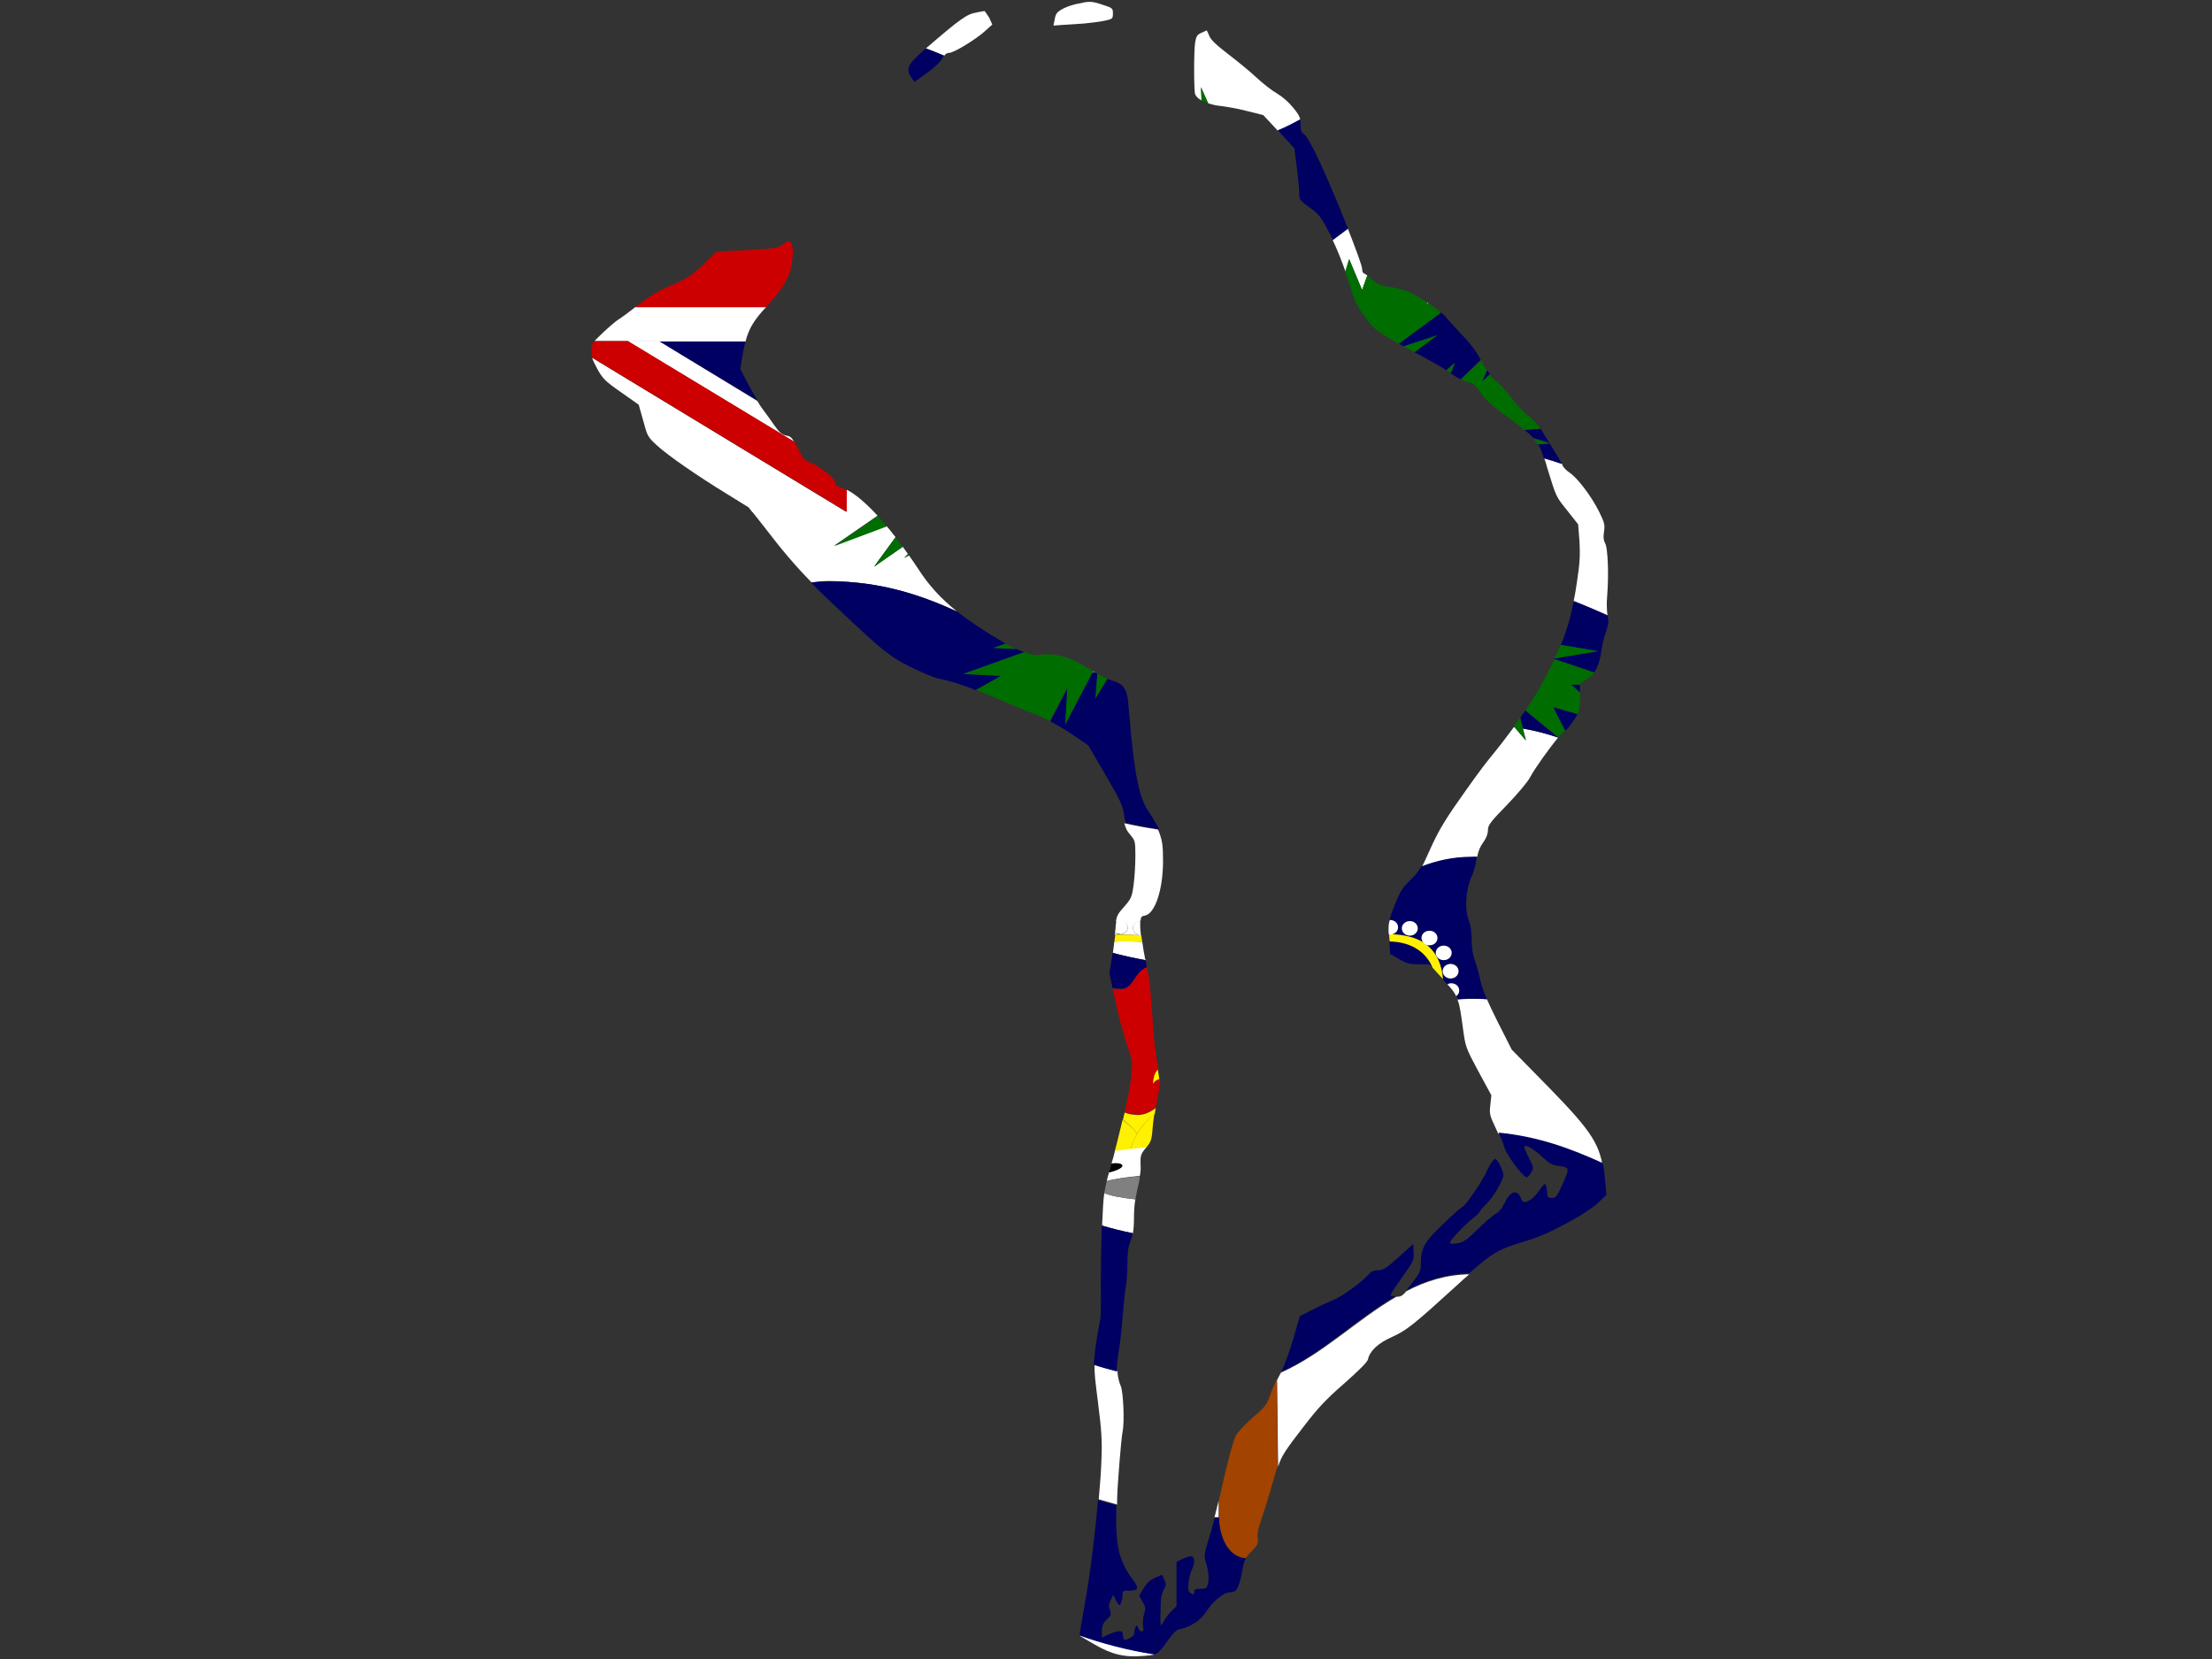 <?xml version="1.0" encoding="utf-8"?>
<!-- Generator: Adobe Illustrator 17.1.0, SVG Export Plug-In . SVG Version: 6.00 Build 0)  -->
<!DOCTYPE svg PUBLIC "-//W3C//DTD SVG 1.1//EN" "http://www.w3.org/Graphics/SVG/1.1/DTD/svg11.dtd">
<svg version="1.1" id="flag-icon-css-io" xmlns="http://www.w3.org/2000/svg" xmlns:xlink="http://www.w3.org/1999/xlink" x="0px"
	 y="0px" viewBox="0 0 640 480" enable-background="new 0 0 640 480" xml:space="preserve">
<rect x="0" y="0" width="640" height="480" fill="#333333" stroke="none"/>
<g>
	<path fill="#FFFFFF" d="M374.2,31.2c-1.4-1.7-3.1-3.2-4.8-4.2c-1.4-0.8-4.1-2.9-5.9-4.6c-1.8-1.7-5.5-4.7-8.1-6.7
		c-3.4-2.6-5.1-4.2-5.5-5.3c-0.4-0.9-0.7-1.6-0.8-1.6c0,0-0.7,0.3-1.5,0.7c-1.2,0.5-1.5,1-1.8,2.7c-0.4,2.3-0.4,14.1,0,15.1
		c0.3,0.7,1,1.3,1.9,1.8c-0.1-1.4-0.2-3.9-0.2-3.9l2.1,4.7c1,0.3,2,0.6,3.1,0.7c1.8,0.2,5.4,0.8,8,1.5l4.8,1.2l4.2,4.5
		c2.2-0.9,4.4-2,6.5-3.2C376,33.5,375.4,32.7,374.2,31.2z"/>
	<path fill="#FFFFFF" d="M312.4,473.3l4.3,2.5c5,2.9,8.7,3.8,14.2,3.3c1.5-0.1,2.5-0.2,3.3-0.5c-8.1-1.2-15.2-3.2-21.7-5.5
		L312.4,473.3z"/>
	<path fill="#FFFFFF" d="M394.1,83.9l1.5-4.2c-0.6-0.4-1-0.7-1.1-0.7c-0.2,0-0.4-0.6-0.4-1.3c0-0.7-1.8-5.6-4.1-11.5
		c-1.5,1.1-2.9,2.2-4.4,3.3c1.3,2.7,2.6,6,3.7,9.1l1.1-3.6L394.1,83.9z"/>
	<path fill="#FFFFFF" d="M323.7,425.7c0.4-5.4,0.9-10.6,1.1-11.5c0.6-2.8,0.2-11.3-0.5-13.1c-0.6-1.4-0.9-2.8-1-4.4
		c-2.3-0.6-4.5-1.2-6.6-1.9c-0.1,2.5,0.2,4.8,1,11.1c1,7.8,1.2,11.1,1,15.9c-0.1,3.5-0.4,7.6-0.8,12c1.7,0.5,3.5,1,5.3,1.5
		C323.2,432.6,323.4,429.4,323.7,425.7z"/>
	<path fill="#FFFFFF" d="M413.3,87.7c-0.1-0.1-0.2-0.1-0.2-0.2l-0.9,0.5L413.3,87.7z"/>
	<path fill="#FFFFFF" d="M328.1,352.2c0-1.8,0.1-3.5,0.4-5.2c-3.9-0.4-7.1-1-9-1.8c-0.3,2.1-0.4,4.5-0.6,8.8c0,0.2,0,0.4,0,0.6
		c2.8,0.8,5.8,1.6,8.9,2.2C328,355.5,328.1,354.1,328.1,352.2z"/>
	<path fill="#FFFFFF" d="M465.1,178c-0.2-1.1-0.3-3.6-0.1-5.5c0.5-6.1,0.2-13.6-0.5-15.1c-0.5-1-0.7-2-0.4-3.6
		c0.3-2,0.1-2.6-1.4-5.7c-2.3-4.6-6.2-9.7-8.5-11.3c-1.1-0.7-2.1-1.8-2.2-2.4c0-0.1,0-0.1-0.1-0.2c-1.7-0.6-3.3-1.1-5.1-1.6
		c0.3,0.8,0.6,1.7,0.9,2.9c2.7,8.7,2.4,8,5.9,12.4l3,3.8l0.4,5c0.2,4,0.1,6.2-0.7,11.4c-0.3,2.1-0.6,4-1,5.8
		C458.6,175.2,461.9,176.6,465.1,178C465.1,178.1,465.1,178,465.1,178z"/>
	<path fill="#FFFFFF" d="M322.6,269.9c0,0.2,0,0.3-0.1,0.5c0.4,0,0.9,0,1.3,0C323.4,270.3,323,270.2,322.6,269.9z"/>
	<path fill="#FFFFFF" d="M317.3,194.9c-0.3-0.2-0.7-0.4-1-0.6c0,0-0.1,0-0.1-0.1l-0.1,0.3C316.5,194.6,316.9,194.7,317.3,194.9z"/>
	<path fill="#FFFFFF" d="M319.6,6c2.3-0.5,2.4-0.6,2.4-2.1c0-1.5-0.1-1.6-2.9-2.5c-3.3-1.1-3.8-1.1-7.4-0.3
		c-2.8,0.6-5.1,1.7-5.9,2.7c-0.3,0.3-0.6,1.3-0.7,2.1l-0.3,1.5l2.7-0.2c1.4-0.1,4.3-0.3,6.2-0.4C315.6,6.6,318.3,6.3,319.6,6z"/>
	<path fill="#FFFFFF" d="M331.2,276.7c-0.3-1.3-0.5-2.8-0.7-4.2c-1.9-0.1-3.9-0.2-5.8-0.2c-0.8,0-1.6,0.1-2.3,0.2
		c-0.1,1.1-0.3,2.2-0.4,3.2c3,0.8,6.2,1.5,9.5,2.1C331.3,277.5,331.2,277.1,331.2,276.7z"/>
	<path fill="#FFFFFF" d="M284.8,3.2c-0.2,0-1.2,0.2-2.2,0.4c-2.9,0.5-4.6,1.7-14.7,10.4c1.8,0.6,3.5,1.3,5.3,2.1
		c0.4-0.5,0.8-0.8,1.4-0.8c1.4,0,7.9-4,10.5-6.4l2-1.8l-0.9-2C285.5,4.1,285,3.2,284.8,3.2z"/>
	<path fill="#FFFFFF" d="M427.4,247.9c0.3-1.6,0.8-2.9,1.7-4.1c1-1.4,1.4-2.6,1.4-3.6c0-1.4,0.6-2.3,5.6-7.4c3-3.1,6-6.7,6.6-7.9
		c1.3-2.5,5.7-8.6,8.1-11.5c-3.3-1.1-6.6-2-10.2-2.6l0.9,3.5l-3.3-3.9c-0.1,0-0.2,0-0.2,0c-2,2.7-4.2,5.6-7,9c-2,2.4-6,8-9,12.3
		c-4.3,6.1-6.1,9.3-8.3,14.2c-1,2.2-1.7,3.8-2.3,4.9c4.5-1.7,9.2-2.8,14.4-2.8C426.3,247.9,426.8,247.9,427.4,247.9z"/>
	<path fill="#FFFFFF" d="M443.2,309.6l-5.8-5.9l-4.1-8.1c-1.3-2.6-2.3-4.7-3.1-6.5c-1.5-0.1-3-0.1-4.5-0.1c-1.4,0-2.7,0.1-4,0.2
		c0.7,1.8,1,4.1,1.6,8.5c0.7,5.1,0.7,5.3,4.4,12.2l3.8,7l-0.3,2.8c-0.3,2.6-0.2,3,1.6,6.8c0.2,0.5,0.5,1,0.7,1.5
		c11.5,1.1,21,4.6,30.1,8.8C462.2,329.3,458.4,325,443.2,309.6z"/>
	<path fill="#FFFFFF" d="M352.6,438l0-3.9c-0.3,1.4-0.8,3.2-1.2,4.9c0.4,0,0.8,0,1.2,0C352.6,438.7,352.6,438.3,352.6,438z"/>
	<path fill="#FFFFFF" d="M277,177c-4.9-3.9-8.3-7.7-11.4-12.5c-0.9-1.3-1.7-2.6-2.6-3.8l-1.4,0.7l1.1-1.1c-0.5-0.7-1-1.4-1.5-2.1
		l-8.3,5.7l6.2-8.5c-0.9-1.1-1.7-2.2-2.6-3.2l-15.2,5.7l12.6-8.7c-3.4-3.7-6.5-6.3-8.9-7.5v6.3h0h-27.4l3.4,4.3
		c5.2,6.8,9,11.3,13.8,16.2c1.7-0.2,3.4-0.4,5.2-0.4C254.7,168.3,266.1,172,277,177z"/>
	<path fill="#FFFFFF" d="M377.3,412.6c4-5.2,6.3-7.7,11.6-12.3c4.5-4,6.7-6.2,6.9-7c0.5-2.4,2.9-4.7,7-6.5
		c4.2-1.9,6.3-3.6,18.6-14.8c1.4-1.3,2.6-2.4,3.7-3.3c-6.7,0.1-12.7,2-18.2,4.9c-1.2,1.4-1.7,1.6-2.9,1.6
		c-11.4,6.6-21.3,16.6-33.3,21.9c0,0,0,0.1-0.1,0.1c-0.3,0.5-0.7,1.3-1.1,2.1l0.3,25.1C370.7,421.2,372.3,419.1,377.3,412.6z"/>
	<path fill="#FFFFFF" d="M330.2,270.5C330.2,270.5,330.2,270.5,330.2,270.5C330.2,270.5,330.2,270.5,330.2,270.5
		C330.2,270.5,330.2,270.5,330.2,270.5z"/>
	<path fill="#FFFFFF" d="M326.3,268.3c0,1.1-0.9,1.9-2,2.1c0.1,0,0.2,0,0.3,0c1.7,0,3.4,0.1,5.2,0.2c-1.1-0.1-2-1-2-2.1
		c0-1.1,1-2,2.2-2.1c0.1-1.2,0.3-1.3,1.3-1.5c2.9-0.6,5.2-7.5,5.2-15.7c0-4.7-0.2-5.9-1.2-8.6c-0.1-0.2-0.2-0.4-0.3-0.6
		c-3.4-0.5-6.6-1.1-9.7-1.8c0.4,1.5,0.8,2.3,1.7,3.3c1.4,1.7,1.5,1.8,1.5,6.1c0,2.4-0.2,6.1-0.5,8.3c-0.5,3.7-0.7,4.1-2.8,6.5
		c-1.6,1.8-2.1,2.5-2.3,4.1c0.3-0.1,0.6-0.2,1-0.2C325.3,266.2,326.3,267.1,326.3,268.3z"/>
	<path fill="#000063" d="M266.1,15.6c-3.4,3-4,4.6-2.5,6.7l1,1.4l3.6-2.6c2.1-1.5,3.9-3.2,4.4-4.2c0.2-0.3,0.3-0.6,0.5-0.8
		c-1.7-0.7-3.5-1.4-5.3-2.1C267.3,14.6,266.7,15.1,266.1,15.6z"/>
	<polygon fill="#000063" points="457.1,200.4 457.1,198.1 454.5,198.1 	"/>
	<path fill="#000063" d="M438,210.1c0,0-0.1,0.1-0.1,0.1c0.1,0,0.2,0,0.2,0L438,210.1z"/>
	<path fill="#000063" d="M450.8,213.4C450.8,213.4,450.9,213.3,450.8,213.4l-9.5-7.8c-0.5,0.7-0.9,1.4-1.4,2.1l0.8,3.1
		C444.2,211.4,447.6,212.3,450.8,213.4z"/>
	<path fill="#000063" d="M358.3,458.9c0.4-0.9,0.9-3.1,1.2-4.8c0.3-1.6,0.5-2.5,1-3.3c-3.9-0.1-7.5-4-7.8-11.8c-0.4,0-0.8,0-1.2,0
		c-0.5,1.7-0.9,3.5-1.4,5c-1.8,5.9-1.8,6.1-1.1,8.4c0.7,2.4,0.9,4.5,0.4,6.2c-0.2,0.9-0.6,1.1-2.1,1.1c-1.5,0-1.8,0.1-1.8,0.9
		c0,0.8-0.1,0.9-0.9,0.4c-0.8-0.5-0.9-0.9-0.7-3.2c0.2-1.4,0.6-3,0.9-3.6c0.4-0.6,0.7-1.7,0.7-2.5c0-1.7-0.9-1.8-3.5-0.6l-1.6,0.8
		v6.4v6.4l-1.4,1.4c-0.8,0.7-1.8,2.1-2.3,3c-1,1.9-1,1.8-0.9-4c0-2.7,0.3-4.1,0.9-5.1c0.7-1.3,0.8-1.6,0.2-2.9l-0.7-1.5l-2,0.9
		c-1.4,0.6-2.3,1.4-3.3,3l-1.3,2.2l1,1.8c0.9,1.5,0.9,2,0.4,3.5c-0.3,1-0.4,2.5-0.3,3.4c0.2,1.2,0.2,1.6-0.4,1.6c-0.4,0-0.8-0.5-1-1
		c-0.3-0.8-0.4-0.9-0.7-0.4c-0.2,0.4-0.4,1.1-0.4,1.7c0,0.7-0.5,1.3-1.4,1.7c-1.5,0.8-1.9,0.6-1.9-1c0-1.4-1.3-1.4-4.1-0.1l-2,0.9
		v-1.9c0-1.5,0.3-2.2,1.4-3.3c1.3-1.2,1.4-1.5,0.9-2.8c-0.4-1.1-0.3-1.7,0.3-2.9l0.7-1.5l0.7,1.5c0.4,0.8,0.9,1.5,1.1,1.5
		c0.4,0,0.9-1.7,0.9-3.2c0-0.9,0.2-1,2.1-1c2.5,0,2.7-0.7,1-3c-4.1-5.4-5.3-9.8-4.9-21.7c-1.8-0.5-3.6-0.9-5.3-1.5
		c-0.8,9.1-2,19.3-3.4,27.5l-2,11.7c6.5,2.3,13.6,4.2,21.7,5.5c1.3-0.5,2.2-1.6,4-4.2c1.6-2.2,2.4-3,3.6-3.2c2.9-0.6,5.9-2.6,7.4-5
		c1.9-3,5.1-5.6,6.9-5.6C357.4,460.6,357.7,460.3,358.3,458.9z"/>
	<path fill="#000063" d="M463.3,188.5c0.2-1.7,0.8-4.3,1.4-5.8c0.7-2.1,0.8-3,0.4-4.6c-3.2-1.5-6.5-2.9-9.8-4.2
		c-0.9,4.8-2,8.6-3.7,12.7l10.8,1.8l-12.6,2.1c0,0.1-0.1,0.1-0.1,0.2l11.5,3.9C462.2,193.2,462.9,191.2,463.3,188.5z"/>
	<path fill="#000063" d="M452.8,211.5c0.7-0.6,1.6-1.7,2.4-2.9c0.6-0.8,0.9-1.5,1.2-2l-7.1-2L452.8,211.5z"/>
	<path fill="#000063" d="M331.8,279.9c-0.1-0.7-0.2-1.4-0.4-2.1c-3.3-0.6-6.5-1.3-9.5-2.1c0,0.3-0.1,0.5-0.1,0.8l-0.8,5.1l0.9,4.3
		c0.7,0.1,1.4,0.2,2.2,0.2C327.9,286.4,327.9,281.4,331.8,279.9z"/>
	<path fill="#000063" d="M431.1,108.3c-0.3-0.4-0.5-0.8-0.8-1.2l-1.4,3.2L431.1,108.3z"/>
	<path fill="#000063" d="M430.2,289.1c-0.9-2.1-1.5-3.7-1.8-5.1c-0.4-2-1.2-4.7-1.7-6.2c-0.6-1.6-0.9-3.8-0.9-6
		c0-2.2-0.3-4.2-0.9-5.7c-1.2-3.1-0.8-8.7,0.8-12.3c0.7-1.4,1.3-3.8,1.5-5.3c0-0.2,0.1-0.4,0.1-0.6c-0.6,0-1.1,0-1.7,0
		c-5.2,0-10,1.1-14.4,2.8c-1,1.7-1.8,2.7-3.2,4c-2.4,2.3-2.9,3.2-4.6,7.5c-0.7,1.8-1.1,2.9-1.4,3.9c0,0,0.1,0,0.1,0
		c1.3,0,2.3,0.9,2.3,2.1c0,1.1-0.9,2-2.1,2.1c3.9,0.1,6.9,0.9,9.3,2.3c-0.3-0.3-0.4-0.8-0.4-1.2c0-1.2,1-2.1,2.3-2.1
		s2.3,0.9,2.3,2.1s-1,2.1-2.3,2.1c-0.3,0-0.5,0-0.8-0.1c3,2.3,4.5,5.8,4.7,9.9l0.1,0.1c0.5,0.5,0.9,1,1.3,1.4
		c0.3-0.2,0.7-0.3,1.1-0.3c1.3,0,2.3,0.9,2.3,2.1c0,0.6-0.3,1.2-0.8,1.6c0.1,0.3,0.3,0.6,0.4,0.9c1.3-0.1,2.6-0.2,4-0.2
		C427.3,288.9,428.8,289,430.2,289.1z M407.9,270.7c-1.3,0-2.3-0.9-2.3-2.1s1-2.1,2.3-2.1s2.3,0.9,2.3,2.1S409.1,270.7,407.9,270.7z
		 M415.5,275.7c0-1.2,1-2.1,2.3-2.1s2.3,0.9,2.3,2.1s-1,2.1-2.3,2.1S415.5,276.8,415.5,275.7z M419.7,283.1c-1.3,0-2.3-0.9-2.3-2.1
		c0-1.2,1-2.1,2.3-2.1s2.3,0.9,2.3,2.1C422,282.2,421,283.1,419.7,283.1z"/>
	<path fill="#000063" d="M381.3,45.7c-1.8-3.9-3.4-6.5-4-6.9c-0.8-0.4-1-1-1-2.8c0-0.6,0-1.1-0.1-1.5c-2.1,1.2-4.3,2.3-6.5,3.2
		l0.3,0.3l4.5,4.9l0.7,5.5c0.4,3,0.7,6.4,0.7,7.5c0,1.8,0.1,2.1,3.1,4.2c2.9,2.2,3.2,2.5,6.1,8.2c0.2,0.4,0.4,0.7,0.5,1.1
		c1.5-1.1,2.9-2.2,4.4-3.3C387.2,59,383.5,50.3,381.3,45.7z"/>
	<path fill="#000063" d="M423.3,97.2c-2.1-2.2-4.3-4.6-5-5.5c-0.3-0.4-0.8-0.8-1.4-1.3l-12.2,9c0.5,0.3,0.9,0.5,1.4,0.8l9.7-3.2
		l-6.6,4.9c1.4,0.7,2.7,1.4,3.5,1.9c1.7,0.8,4,2.2,5.7,3.3l2.4-2.1l-1.2,2.9c0,0,0,0,0,0c1,0.7,2,1.4,3,1.8l5.8-5.6
		C427.3,101.9,425.6,99.6,423.3,97.2z"/>
	<path fill="#000063" d="M449.8,130.6c-0.4-0.6-0.9-1.4-1.4-2.3l-3.4,0.2c0.6,0.9,1,2,1.7,4.1c1.7,0.5,3.4,1,5.1,1.6
		C451.5,133.5,450.7,131.9,449.8,130.6z"/>
	<path fill="#000063" d="M323.6,391.5c0.4-2,0.9-6.7,1.2-10.4c0.3-3.7,0.7-7.8,1-9.1c0.2-1.3,0.4-4.2,0.4-6.4c0-3,0.2-4.8,0.9-6.6
		c0.3-0.7,0.5-1.4,0.6-2.2c-3.1-0.6-6.1-1.4-8.9-2.2c-0.2,5-0.3,12.8-0.3,17.6c0.1,5.5,0,9.8-0.4,10.8c-0.2,0.9-0.8,4.3-1.2,7.4
		c-0.2,1.9-0.4,3.3-0.4,4.5c2.1,0.7,4.3,1.3,6.6,1.9C323.1,395.2,323.3,393.5,323.6,391.5z"/>
	<path fill="#000063" d="M446.4,125.1c-0.2-0.3-0.4-0.7-0.7-1.1l-4.7,0.3c0.7,0.6,1.4,1.2,1.8,1.6c0.3,0.3,0.6,0.6,0.8,0.8l4.7,1.4
		C447.6,127.1,446.9,126,446.4,125.1z"/>
	<path fill="#000063" d="M403.8,375c-2.1,0-2.2,0.5,2.1-5.8c3.1-4.3,3.2-4.6,3.1-6.9l-0.1-2.4l-4.2,3.8c-3.6,3.2-4.4,3.8-5.9,3.8
		c-1.1,0-2,0.3-2.6,1c-2.2,2.5-8,6.7-10.6,7.7c-1.6,0.7-4.4,1.9-6.2,2.9l-3.3,1.7l-2,6.8c-1.1,3.8-2.6,7.8-3.4,9.3
		C382.5,391.6,392.4,381.6,403.8,375C403.8,375,403.8,375,403.8,375z"/>
	<path fill="#000063" d="M402,272.4l0.2,3.6l2.6,1.5c2.2,1.3,3,1.5,5.7,1.5h3.1l0.9,1C412.7,275.8,408.6,272.5,402,272.4z"/>
	<path fill="#000063" d="M440.4,359.4c4.7-1.4,7.3-2.5,12.9-5.5c4.2-2.2,7.9-4.7,9.2-6l2.3-2.2l-0.3-3.3c-0.2-2.2-0.4-4.1-0.8-5.9
		c-9.2-4.2-18.7-7.7-30.1-8.8c0.8,1.8,1.5,3.6,1.7,4.4c0.4,1.8,5.1,8.1,6.3,8.5c0.3,0.1,0.9-0.5,1.4-1.3c0.8-1.4,0.8-1.4-0.7-4.4
		c-0.8-1.6-1.4-3.1-1.3-3.2c0.5-0.6,2.9,0.8,5.2,3c2,1.9,2.9,2.4,4.6,2.6c3.4,0.5,3.4,0.5,1.4,5.1c-1.7,3.8-2,4.2-3.2,4.2
		c-1.2,0-1.3-0.1-1.4-2c-0.1-1.1-0.3-2-0.6-2s-1.1,1-1.9,2.2c-1.3,1.8-2.9,3-4.2,3c-0.2,0-0.7-0.6-1-1.4c-1-2.4-3-1.7-4.6,1.7
		c-0.7,1.5-1.6,2.6-2.6,3.1c-0.8,0.5-3.2,2.5-5.2,4.5c-3.1,3-4,3.7-5.7,4c-1.1,0.2-2.2,0.2-2.3,0c-0.4-0.4,4-5.1,6.5-7.1
		c1.2-0.9,2.2-1.9,2.2-2.1c0-0.2,0.8-1.2,1.9-2.2c1-1,2.6-3.2,3.5-4.9c1.5-2.9,1.6-3.3,1.1-4.7c-0.3-0.9-0.9-2.1-1.3-2.6
		c-0.7-1-0.8-1-1.5-0.2c-0.4,0.4-1.4,2.1-2.1,3.7c-1.4,2.9-6,9.5-6.6,9.5c-0.2,0-2.7,2.2-5.5,4.9c-5.7,5.4-6.6,7.2-6.6,11.6
		c0,2.1-0.3,2.7-2.7,5.8c-0.6,0.8-1.1,1.4-1.5,1.9c5.5-2.8,11.5-4.7,18.2-4.9C431.9,362.3,434.1,361.3,440.4,359.4z"/>
	<path fill="#000063" d="M332.2,234.6c-2.4-3.6-3.6-9.1-4.8-20.7c-0.4-4.4-0.9-9.3-1-10.9c-0.4-3.7-1.5-5.3-4.7-6.1
		c-0.4-0.1-0.8-0.3-1.4-0.5L317,202l0.5-7.1c0,0-0.1-0.1-0.1-0.1c-0.4-0.1-0.8-0.3-1.2-0.4l-7.9,15.1l0.7-10.5l-5.1,9.7
		c2.3,1.3,4.8,2.7,6.8,4.1l4.2,2.9l4.9,8.4c4.4,7.6,5,8.7,5.5,12c0.1,0.8,0.2,1.4,0.4,2c3.1,0.7,6.3,1.3,9.7,1.8
		C334.4,238.2,333.2,236,332.2,234.6z"/>
	<path fill="#000063" d="M278.7,195l17.6-6.3c-0.8-0.3-1.6-0.6-2.4-1l-6.5-0.3l3.5-1.2c-0.2-0.1-0.3-0.2-0.5-0.3
		c-5.6-3.3-10-6.2-13.5-9c-10.9-4.9-22.2-8.7-37-8.7c-1.8,0-3.5,0.1-5.2,0.4c2.1,2.2,4.5,4.5,7.3,7.1c13.6,12.8,15.3,14.2,21.5,17.3
		c3,1.5,6.6,3,8,3.3c3.3,0.7,6.9,1.8,10.9,3.4l7.3-4.1L278.7,195z"/>
	<path fill="#000063" d="M401.9,270.3C401.9,270.3,401.9,270.3,401.9,270.3C401.9,270.3,401.9,270.3,401.9,270.3
		C401.9,270.3,401.9,270.3,401.9,270.3z"/>
	<path fill="#000063" d="M299.9,206.8c0.1,0,0.1,0.1,0.2,0.1l0-0.3L299.9,206.8z"/>
	<path fill="#000063" d="M190.8,98.8l28.4,17.1c-0.7-1.2-1.6-2.6-2.3-4l-2.7-5.1l0.6-3.7c0.3-1.6,0.5-3.1,0.9-4.3H190.8z"/>
	<rect x="245" y="141.8" fill="#FFFFFF" width="0" height="6.3"/>
	<path fill="#FFFFFF" d="M171.3,103.5c0.3,0.9,0.8,1.9,1.5,3.2c1.6,2.9,2.3,3.6,6.9,6.8l5.1,3.6l1.3,4.6c1.2,4.5,1.3,4.7,4,7.2
		c3.3,3,11.7,8.8,20.2,14l6.3,3.9l1.1,1.4H245L171.3,103.5z"/>
	<path fill="#FFFFFF" d="M190.8,98.8h-9.1l48.1,29.1c-0.8-1.4-1.2-1.7-2.4-1.9c-1.3-0.3-2-1-3.4-3c-1-1.4-2.4-3.4-3.1-4.3
		c-0.4-0.5-1.1-1.5-1.8-2.7L190.8,98.8z"/>
	<path fill="#FFFFFF" d="M181.7,98.8h9.1h24.9c1-3.9,2.6-6.3,5.8-9.8c0.1-0.1,0.1-0.1,0.2-0.2h-37.8c-2.2,1.7-4.2,3.2-4.9,3.6
		c-0.7,0.4-2.8,2.2-4.6,3.9c-1.1,1.1-1.9,1.8-2.4,2.4h9.7L181.7,98.8z"/>
	<path fill="#CC0000" d="M245,148.1v-6.3c-0.4-0.2-0.8-0.4-1.1-0.5c-1.6-0.5-2.2-1-2.2-1.6c0-1.2-4.4-4.7-7.1-5.8
		c-1.9-0.7-2.2-1.1-3.7-4.2c-0.4-0.8-0.7-1.4-0.9-1.8l-48.1-29.1l-0.2-0.1h-9.7c-0.9,1-0.9,1.6-0.9,2.8c0,0.6,0.1,1.3,0.3,2
		L245,148.1z"/>
	<path fill="#CC0000" d="M228.9,77.4c1.1-5.9,0.3-9-2-7c-1.5,1.4-2.4,1.5-11.5,2l-8.1,0.4l-3.6,3.5c-3.7,3.6-4.9,4.3-10.9,6.9
		c-2.4,1-5.2,2.7-8.1,5c-0.3,0.2-0.6,0.5-0.9,0.7h37.8C226,84.2,228.3,80.4,228.9,77.4z"/>
	<path fill="#A24300" d="M352.7,439c0.3,7.8,4,11.7,7.8,11.8c0.4-0.6,0.8-1.2,1.6-1.9c1.8-1.9,2-2.3,1.8-3.8c-0.2-1.3,0.1-3,1.4-6.5
		c0.9-2.7,2.3-7.3,3.1-10.2c0.5-1.7,0.8-3,1.3-4.2l-0.3-25.1c-0.6,1.3-1.3,2.8-1.7,4c-1.2,3.4-1.4,3.7-5.2,7
		c-2.2,1.9-4.3,4.2-4.9,5.2c-0.9,1.8-2.9,9.4-4.7,17.8c-0.1,0.3-0.2,0.7-0.2,1.1l0,3.9C352.6,438.3,352.6,438.7,352.7,439z"/>
	<path fill="#006D00" d="M418.6,107.1c0.5,0.3,0.9,0.6,1.2,0.8l1.2-2.9L418.6,107.1z"/>
	<path fill="#006D00" d="M442.2,120.3c-1.5-1.2-3.6-3.4-4.8-5.1c-1.2-1.6-3.1-3.7-4.3-4.7c-0.7-0.6-1.4-1.3-2.1-2.2l-2.2,2.1
		l1.4-3.2c-0.4-0.6-0.8-1.3-1.2-2.2c-0.1-0.3-0.3-0.5-0.4-0.8l-5.8,5.6c0.7,0.4,1.4,0.7,1.8,0.7c1.5,0.3,2.2,0.8,4.1,3.5
		c1.7,2.2,3.6,4,6.9,6.2c1.7,1.2,3.8,2.8,5.4,4.2l4.7-0.3C444.8,122.7,443.4,121.3,442.2,120.3z"/>
	<path fill="#006D00" d="M448.3,128.3l-4.7-1.4c0.6,0.6,1,1.1,1.4,1.7L448.3,128.3C448.4,128.3,448.4,128.3,448.3,128.3z"/>
	<path fill="#006D00" d="M441.5,214.2l-0.9-3.5l-0.8-3.1c-0.6,0.8-1.2,1.7-1.8,2.5l0.1,0.2L441.5,214.2z"/>
	<path fill="#006D00" d="M452.4,211.8c0.1-0.1,0.3-0.2,0.5-0.3l-3.5-6.9l7.1,2c0.5-1.2,0.6-2.2,0.7-4.9l0-1.3l-2.6-2.3l2.7,0l0-0.5
		l1.9-1.1c0.8-0.5,1.5-1.1,2.1-1.9l-11.5-3.9c-0.4,0.9-0.9,1.8-1.4,2.8c-2.1,4.3-4.2,7.9-7,12l9.5,7.8
		C451.6,212.5,452.1,211.9,452.4,211.8z"/>
	<path fill="#006D00" d="M451.5,186.6c-0.5,1.3-1.1,2.6-1.8,3.9l12.6-2.1L451.5,186.6z"/>
	<path fill="#006D00" d="M308.2,209.6l7.9-15.1l0.1-0.3c-5.9-4-11-5.5-15.5-4.7c-0.9,0.2-2.5-0.1-4.4-0.8l-17.6,6.3l11,0.5l-7.3,4.1
		c1.9,0.7,3.9,1.5,6,2.5c3.7,1.6,7.5,3.2,8.6,3.6c0.8,0.3,1.8,0.7,2.8,1.1l0.2-0.3l0,0.3c1.2,0.5,2.4,1.2,3.7,1.8l5.1-9.7
		L308.2,209.6z"/>
	<path fill="#006D00" d="M294,187.8c-1-0.4-2-1-3-1.5l-3.5,1.2L294,187.8z"/>
	<path fill="#006D00" d="M320.4,196.4c-0.9-0.4-2-0.9-2.9-1.5L317,202L320.4,196.4z"/>
	<path fill="#006D00" d="M406.2,100.2c1,0.6,2.1,1.2,3.1,1.7l6.6-4.9L406.2,100.2z"/>
	<path fill="#006D00" d="M413.3,87.7l-1.1,0.4l0.9-0.5c-2.6-1.7-5.5-3.3-7-3.7c-1.4-0.4-3.5-0.9-4.8-1c-1.8-0.2-2.8-0.7-4.4-2.1
		c-0.5-0.4-0.9-0.8-1.3-1.1l-1.5,4.2l-3.8-8.9l-1.1,3.6c0.3,0.9,0.6,1.7,0.9,2.6c1.8,5.9,2.4,7.2,4.8,10.4c2.5,3.5,3,3.9,8.3,7
		c0.5,0.3,1,0.6,1.5,0.9l12.2-9C416,89.6,414.7,88.7,413.3,87.7z"/>
	<path fill="#006D00" d="M347.6,29.1c0.6,0.3,1.2,0.6,1.9,0.8l-2.1-4.7C347.5,25.2,347.6,27.6,347.6,29.1z"/>
	<path fill="#006D00" d="M256.6,152.3c-0.9-1.1-1.8-2.1-2.6-3l-12.6,8.7L256.6,152.3z"/>
	<path fill="#006D00" d="M263,160.7c-0.1-0.1-0.2-0.3-0.3-0.4l-1.1,1.1L263,160.7z"/>
	<path fill="#006D00" d="M261.2,158.2c-0.7-0.9-1.4-1.9-2.1-2.7l-6.2,8.5L261.2,158.2z"/>
	<path fill="#CC0000" d="M334.4,320.5c0.2-1.5,0.5-2.8,0.7-3.9c0.4-2.1,0.6-3.2,0.5-4.5c-1.4,0.4-1.8,1.4-1.8,1.4s0-2.9,1.4-4.2
		c-0.1-0.4-0.2-0.9-0.3-1.4c-0.5-2.7-1.1-7.6-1.3-10.9c-0.4-7.3-0.8-12-1.7-17.2c-3.8,1.5-3.9,6.5-7.7,6.4c-0.8,0-1.5-0.1-2.2-0.2
		l0.6,3c0.8,4,2.3,9.7,3.3,12.7c1.8,5.2,1.8,5.5,1.4,9.7c-0.2,2.2-0.9,5.8-1.9,10.4c1.2,0.4,2.5,0.7,3.8,0.7
		C330.9,322.5,332.7,321.7,334.4,320.5z"/>
	<path fill="#FFF100" d="M412.8,273.4c-0.4-0.1-0.8-0.4-1.1-0.8c-2.3-1.4-5.4-2.2-9.3-2.3c0,0-0.1,0-0.1,0c-0.1,0-0.2,0-0.3,0
		c0,0,0,0-0.1,0c0,0.4,0.1,0.8,0.1,1.3l0.1,0.8c6.6,0.1,10.7,3.4,12.4,7.6l3,3.3C417.2,279.2,415.7,275.7,412.8,273.4z"/>
	<path fill="#FFFFFF" d="M422.2,286.6c0-1.2-1-2.1-2.3-2.1c-0.4,0-0.8,0.1-1.1,0.3c1.2,1.3,2,2.3,2.5,3.4
		C421.8,287.9,422.2,287.3,422.2,286.6z"/>
	<ellipse fill="#FFFFFF" cx="419.7" cy="281" rx="2.3" ry="2.1"/>
	<ellipse fill="#FFFFFF" cx="417.7" cy="275.7" rx="2.3" ry="2.1"/>
	<path fill="#FFFFFF" d="M412.8,273.4c0.2,0.1,0.5,0.1,0.8,0.1c1.3,0,2.3-0.9,2.3-2.1s-1-2.1-2.3-2.1s-2.3,0.9-2.3,2.1
		c0,0.4,0.2,0.9,0.4,1.2C411.9,273,412.3,273.3,412.8,273.4z"/>
	<ellipse fill="#FFFFFF" cx="407.9" cy="268.6" rx="2.3" ry="2.1"/>
	<path fill="#FFFFFF" d="M402.3,270.4c0,0,0.1,0,0.1,0c1.2-0.1,2.1-1,2.1-2.1c0-1.2-1-2.1-2.3-2.1c0,0-0.1,0-0.1,0
		c-0.4,1.3-0.4,2.3-0.3,4.1c0,0,0,0,0.1,0C402.1,270.3,402.2,270.4,402.3,270.4z"/>
	<path fill="#FFFFFF" d="M324.3,270.3c1.1-0.1,2-1,2-2.1c0-1.2-1-2.1-2.3-2.1c-0.4,0-0.7,0.1-1,0.2c-0.1,0.5-0.1,1-0.2,1.7
		c0,0.5-0.1,1.1-0.2,1.8c0.4,0.3,0.8,0.4,1.3,0.4C324,270.3,324.1,270.3,324.3,270.3z"/>
	<path fill="#FFFFFF" d="M327.8,268.5c0,1.1,0.9,1.9,2,2.1c0.1,0,0.2,0,0.3,0c0,0,0,0,0,0c-0.1-1-0.2-1.9-0.2-2.5c0-0.7,0-1.2,0-1.7
		C328.8,266.4,327.8,267.3,327.8,268.5z"/>
	<path fill="#FFF100" d="M330.5,272.6c-0.1-0.7-0.2-1.4-0.3-2c0,0,0,0,0,0c-0.1,0-0.2,0-0.3,0c-1.8-0.1-3.5-0.2-5.2-0.2
		c-0.1,0-0.2,0-0.3,0c-0.1,0-0.2,0-0.4,0c-0.5,0-0.9,0-1.3,0c-0.1,0.7-0.2,1.4-0.3,2.2c0.7-0.1,1.5-0.2,2.3-0.2
		C326.6,272.4,328.5,272.5,330.5,272.6z"/>
	<path fill="#FFF100" d="M333.6,313.6c0,0,0.4-1,1.8-1.4c-0.1-0.7-0.2-1.6-0.4-2.7C333.6,310.7,333.6,313.6,333.6,313.6z"/>
	<path fill="#FFF100" d="M329,328c1.4-2.3,3.3-4.2,5.1-5.7c0.1-0.6,0.2-1.2,0.3-1.7c-1.6,1.2-3.4,2-5.2,2c-1.4,0-2.7-0.3-3.8-0.7
		c-0.2,0.7-0.3,1.4-0.5,2.1C326.3,325,327.8,326.4,329,328z"/>
	<path fill="#FFF100" d="M329,328c-1.2-1.6-2.7-2.9-4.2-4c-0.7,2.8-1.4,5.9-2.3,9.2c1.4-0.2,2.9-0.4,4.6-0.6
		C327.5,330.9,328.2,329.4,329,328z"/>
	<path fill="#FFF100" d="M329,328c-0.9,1.4-1.5,2.9-1.9,4.6c1.4-0.2,2.9-0.3,4.4-0.4c1.7-2.1,1.7-2.2,2.1-7c0.1-0.9,0.2-1.8,0.4-2.9
		C332.3,323.8,330.4,325.7,329,328z"/>
	<path fill="#FFFFFF" d="M330,337.1c-0.1-2.7,0.1-3.2,1.3-4.7c0.1-0.1,0.2-0.3,0.3-0.4c-1.6,0.1-3.1,0.3-4.4,0.4
		c-1.7,0.2-3.2,0.4-4.6,0.6c-0.3,1.2-0.6,2.4-1,3.6c1.6-0.2,2.9,0,3.1,0.5c0.3,0.6-1.4,1.5-3.8,2.1c-0.3,0.9-0.5,1.7-0.7,2.5
		c2.2-0.6,5.6-1.1,9.6-1.5C330,339.1,330.1,338,330,337.1z"/>
	<path fill="#808080" d="M329.1,344c0.3-1.1,0.6-2.4,0.7-3.7c-4,0.4-7.5,0.8-9.6,1.5c-0.3,1.2-0.5,2.3-0.7,3.4
		c1.9,0.8,5.1,1.4,9,1.8C328.7,345.9,328.9,344.9,329.1,344z"/>
	<path d="M324.7,337.2c-0.2-0.5-1.4-0.7-3.1-0.5c-0.1,0.5-0.3,1-0.4,1.5c-0.1,0.4-0.2,0.7-0.3,1
		C323.2,338.7,324.9,337.8,324.7,337.2z"/>
</g>
</svg>
